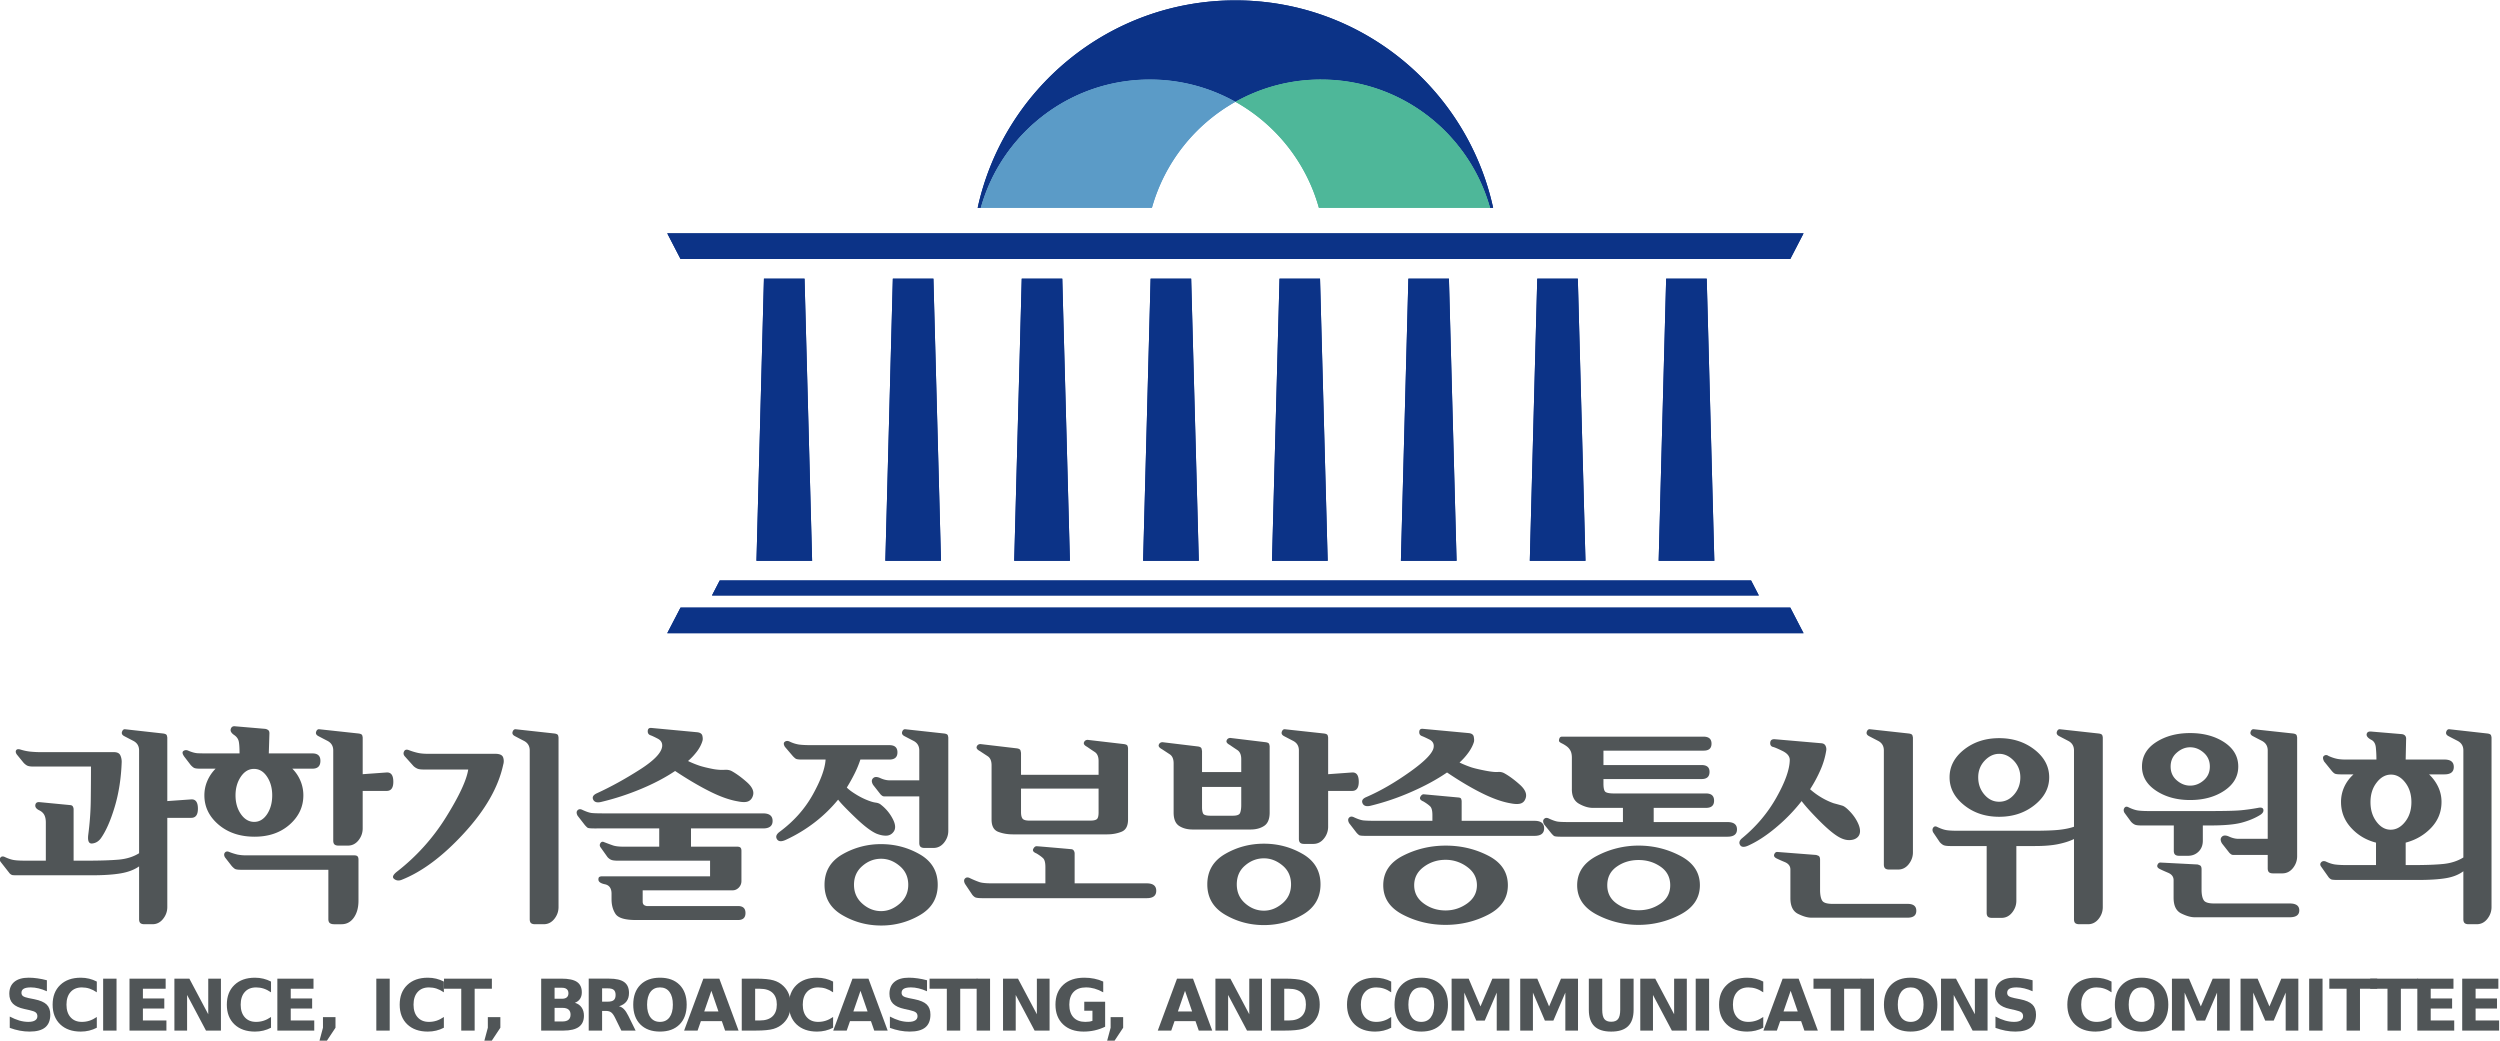 <svg xmlns="http://www.w3.org/2000/svg" xml:space="preserve" width="480.499" height="200" viewBox="0 0 480.499 200"><path d="M156.935 77.154V75.57q-.617.276-1.204.417-.587.14-1.109.14-.692 0-1.023-.19-.331-.191-.331-.592 0-.301.22-.472.226-.165.813-.286l.823-.165q1.249-.251 1.775-.763.527-.511.527-1.454 0-1.24-.737-1.846-.733-.602-2.242-.602-.713 0-1.43.135-.717.136-1.435.401v1.63q.718-.38 1.385-.576.672-.19 1.294-.19.632 0 .968.21.336.21.336.602 0 .35-.23.542-.226.19-.909.34l-.747.166q-1.124.24-1.645.768-.517.526-.517 1.42 0 1.118.722 1.72.723.602 2.077.602.617 0 1.27-.096.651-.09 1.349-.276zM164.134 70.312q-.532-.275-1.109-.416-.576-.14-1.203-.14-1.872 0-2.965 1.043-1.094 1.048-1.094 2.84 0 1.795 1.094 2.838 1.093 1.049 2.965 1.049.627 0 1.203-.14.577-.141 1.109-.417v-1.55q-.537.366-1.058.537-.522.17-1.099.17-1.033 0-1.625-.662-.592-.662-.592-1.826 0-1.159.592-1.82.592-.663 1.625-.663.577 0 1.099.17.521.171 1.058.537zM165.047 77.39h1.931v-7.489h-1.931zM168.848 77.39h5.212v-1.46h-3.28v-1.394h3.084v-1.46h-3.085v-1.715h3.391V69.9h-5.322zM175.32 77.39h2.157l2.724-5.136v5.136h1.83v-7.489h-2.156l-2.724 5.137V69.9h-1.83zM189.252 70.312q-.532-.275-1.109-.416-.577-.14-1.204-.14-1.87 0-2.964 1.043-1.094 1.048-1.094 2.84 0 1.795 1.094 2.838 1.093 1.049 2.964 1.049.627 0 1.204-.14.577-.141 1.109-.417v-1.55q-.537.366-1.059.537-.521.17-1.098.17-1.034 0-1.625-.662-.592-.662-.592-1.826 0-1.159.592-1.82.591-.663 1.625-.663.577 0 1.098.17.522.171 1.059.537zM190.165 77.39h5.212v-1.46h-3.281v-1.394h3.085v-1.46h-3.085v-1.715h3.39V69.9h-5.321zM196.742 71.842h1.806v-1.53l-1.239-1.87h-1.068l.501 1.87zM204.434 77.39h1.931v-7.489h-1.93zM214.174 70.312q-.531-.275-1.108-.416-.577-.14-1.204-.14-1.871 0-2.965 1.043-1.093 1.048-1.093 2.84 0 1.795 1.093 2.838 1.094 1.049 2.965 1.049.627 0 1.204-.14.577-.141 1.108-.417v-1.55q-.536.366-1.058.537-.522.17-1.099.17-1.033 0-1.625-.662-.592-.662-.592-1.826 0-1.159.592-1.82.592-.663 1.625-.663.577 0 1.099.17.522.171 1.058.537zM214.194 77.39h6.903v-1.46h-2.483v-6.029h-1.932v6.03h-2.488zM220.514 71.842h1.806v-1.53l-1.239-1.87h-1.068l.501 1.87zM231.206 74.49q.456 0 .692.202.236.2.236.591 0 .387-.236.587-.236.206-.692.206h-1.069v-1.585zm.065-3.275q.582 0 .873.246.296.246.296.743 0 .486-.291.727-.291.246-.878.246h-1.134v-1.962zm1.796 2.694q.622-.18.963-.667.341-.487.341-1.194 0-1.083-.732-1.615-.733-.532-2.228-.532h-3.205v7.49h2.9q1.56 0 2.257-.472.702-.472.702-1.51 0-.547-.256-.933-.256-.381-.742-.567zM237.802 74.07q.607 0 .868.225.266.226.266.743 0 .511-.266.732-.26.22-.868.22h-.813v-1.92zm-.813-1.335v-2.834h-1.93v7.49h2.949q1.48 0 2.167-.497.692-.497.692-1.57 0-.743-.361-1.22-.356-.476-1.079-.702.397-.09.708-.41.316-.317.637-.964l1.048-2.127h-2.057l-.913 1.861q-.275.562-.561.768-.281.205-.753.205z" style="font-variant:normal;font-weight:900;font-stretch:normal;font-size:4.166px;font-family:&quot;Rotis SansSerif Std ExtraBold&quot;;writing-mode:lr-tb;fill:#505557;fill-opacity:1;fill-rule:nonzero;stroke:none;stroke-width:2.466" transform="matrix(1.333 0 0 -1.333 -200.183 291.255)"/><path d="M245.331 76.126q-.882 0-1.369-.652t-.487-1.836q0-1.179.487-1.83.487-.653 1.37-.653.887 0 1.374.652.486.652.486 1.831 0 1.184-.486 1.836-.487.652-1.375.652zm0 1.4q1.806 0 2.83-1.034 1.023-1.033 1.023-2.854 0-1.816-1.023-2.849-1.024-1.033-2.83-1.033-1.8 0-2.829 1.033-1.023 1.033-1.023 2.85 0 1.82 1.023 2.853 1.029 1.034 2.83 1.034zM254.252 71.265h-3.02l-.476-1.364h-1.941l2.774 7.49h2.302l2.774-7.49h-1.941zm-2.538 1.39h2.052l-1.023 2.98zM259.056 75.93v-4.57h.692q1.184 0 1.806.588.627.587.627 1.705 0 1.114-.622 1.696-.622.582-1.81.582zm-1.931 1.46h2.036q1.706 0 2.539-.246.837-.24 1.434-.822.527-.507.783-1.169t.256-1.5q0-.848-.256-1.515-.256-.662-.783-1.168-.602-.582-1.444-.828-.843-.24-2.529-.24h-2.036z" style="font-variant:normal;font-weight:900;font-stretch:normal;font-size:4.166px;font-family:&quot;Rotis SansSerif Std ExtraBold&quot;;writing-mode:lr-tb;fill:#505557;fill-opacity:1;fill-rule:nonzero;stroke:none;stroke-width:2.466" transform="matrix(1.333 0 0 -1.333 -200.183 291.255)"/><path d="M270.296 70.312q-.531-.275-1.108-.416-.577-.14-1.204-.14-1.871 0-2.965 1.043-1.093 1.048-1.093 2.84 0 1.795 1.093 2.838 1.094 1.049 2.965 1.049.627 0 1.204-.14.577-.141 1.108-.417v-1.55q-.536.366-1.058.537-.522.17-1.099.17-1.033 0-1.625-.662-.592-.662-.592-1.826 0-1.159.592-1.82.592-.663 1.625-.663.577 0 1.099.17.522.171 1.058.537zM275.754 71.265h-3.02l-.476-1.364h-1.942l2.774 7.49h2.303l2.774-7.49h-1.941zm-2.538 1.39h2.051l-1.023 2.98zM283.838 77.154V75.57q-.617.276-1.204.417-.586.14-1.108.14-.692 0-1.023-.19-.331-.191-.331-.592 0-.301.22-.472.226-.165.813-.286l.823-.165q1.249-.251 1.775-.763.527-.511.527-1.454 0-1.24-.737-1.846-.733-.602-2.243-.602-.712 0-1.43.135-.717.136-1.434.401v1.63q.717-.38 1.385-.576.672-.19 1.294-.19.632 0 .968.21.336.21.336.602 0 .35-.23.542-.227.19-.909.34l-.747.166q-1.124.24-1.645.768-.517.526-.517 1.42 0 1.118.722 1.72.723.602 2.077.602.617 0 1.269-.096.652-.09 1.35-.276zM284.206 77.39h6.902v-1.46h-2.483v-6.029h-1.931v6.03h-2.488z" style="font-variant:normal;font-weight:900;font-stretch:normal;font-size:4.166px;font-family:&quot;Rotis SansSerif Std ExtraBold&quot;;writing-mode:lr-tb;fill:#505557;fill-opacity:1;fill-rule:nonzero;stroke:none;stroke-width:2.466" transform="matrix(1.333 0 0 -1.333 -200.183 291.255)"/><path d="M290.995 77.39h1.932v-7.489h-1.932zM294.796 77.39h2.157l2.724-5.136v5.136h1.831v-7.489h-2.157l-2.724 5.137V69.9h-1.83zM309.52 70.458q-.722-.351-1.5-.527-.777-.175-1.604-.175-1.871 0-2.965 1.043-1.093 1.048-1.093 2.84 0 1.81 1.113 2.848 1.114 1.039 3.05 1.039.747 0 1.43-.14.687-.141 1.294-.417v-1.55q-.627.356-1.25.532-.616.175-1.238.175-1.154 0-1.781-.647-.622-.642-.622-1.84 0-1.19.602-1.837t1.71-.647q.301 0 .557.035.261.04.467.12v1.455h-1.18v1.295h3.01zM310.311 71.842h1.806v-1.53l-1.239-1.87h-1.068l.501 1.87zM322.548 71.265h-3.02l-.476-1.364h-1.942l2.774 7.49h2.303l2.774-7.49h-1.941zm-2.538 1.39h2.051l-1.023 2.98zM325.42 77.39h2.158l2.723-5.136v5.136h1.831v-7.489h-2.157l-2.724 5.137V69.9h-1.83zM335.344 75.93v-4.57h.693q1.183 0 1.805.588.627.587.627 1.705 0 1.114-.622 1.696-.622.582-1.81.582zm-1.93 1.46h2.036q1.705 0 2.538-.246.837-.24 1.434-.822.527-.507.783-1.169t.256-1.5q0-.848-.256-1.515-.256-.662-.783-1.168-.602-.582-1.444-.828-.843-.24-2.528-.24h-2.037zM350.766 70.312q-.532-.275-1.109-.416-.577-.14-1.204-.14-1.87 0-2.964 1.043-1.094 1.048-1.094 2.84 0 1.795 1.094 2.838 1.093 1.049 2.964 1.049.627 0 1.204-.14.577-.141 1.109-.417v-1.55q-.537.366-1.059.537-.521.17-1.098.17-1.034 0-1.626-.662-.591-.662-.591-1.826 0-1.159.591-1.82.592-.663 1.626-.663.577 0 1.098.17.522.171 1.059.537zM355.1 76.126q-.883 0-1.37-.652-.486-.652-.486-1.836 0-1.179.486-1.83.487-.653 1.37-.653.888 0 1.374.652.487.652.487 1.831 0 1.184-.487 1.836-.486.652-1.374.652zm0 1.4q1.805 0 2.829-1.034 1.023-1.033 1.023-2.854 0-1.816-1.023-2.849-1.024-1.033-2.83-1.033-1.8 0-2.828 1.033-1.024 1.033-1.024 2.85 0 1.82 1.024 2.853 1.028 1.034 2.829 1.034zM359.476 77.39h2.458l1.705-4.008 1.716 4.008h2.453v-7.489h-1.826v5.478l-1.726-4.038h-1.224l-1.725 4.038V69.9h-1.831zM369.369 77.39h2.458l1.705-4.008 1.716 4.008h2.453v-7.489h-1.826v5.478l-1.726-4.038h-1.224l-1.725 4.038V69.9h-1.831zM379.262 77.39h1.931V72.9q0-.927.301-1.329.306-.396.993-.396.693 0 .994.396.306.402.306 1.33v4.49h1.93V72.9q0-1.59-.797-2.368-.797-.777-2.433-.777-1.63 0-2.427.777-.798.778-.798 2.368zM386.68 77.39h2.156l2.724-5.136v5.136h1.83v-7.489h-2.156l-2.724 5.137V69.9h-1.83zM394.672 77.39h1.93v-7.489h-1.93zM404.412 70.312q-.532-.275-1.109-.416-.577-.14-1.204-.14-1.87 0-2.964 1.043-1.094 1.048-1.094 2.84 0 1.795 1.094 2.838 1.093 1.049 2.964 1.049.627 0 1.204-.14.577-.141 1.109-.417v-1.55q-.537.366-1.059.537-.521.17-1.098.17-1.033 0-1.625-.662-.592-.662-.592-1.826 0-1.159.592-1.82.592-.663 1.625-.663.577 0 1.098.17.522.171 1.059.537zM409.87 71.265h-3.02l-.477-1.364h-1.941l2.774 7.49h2.302l2.774-7.49h-1.941zm-2.539 1.39h2.052l-1.023 2.98zM411.654 77.39h6.902v-1.46h-2.483v-6.029h-1.931v6.03h-2.488z" style="font-variant:normal;font-weight:900;font-stretch:normal;font-size:4.166px;font-family:&quot;Rotis SansSerif Std ExtraBold&quot;;writing-mode:lr-tb;fill:#505557;fill-opacity:1;fill-rule:nonzero;stroke:none;stroke-width:2.466" transform="matrix(1.333 0 0 -1.333 -200.183 291.255)"/><path d="M418.444 77.39h1.93v-7.489h-1.93zM425.666 76.126q-.883 0-1.37-.652-.486-.652-.486-1.836 0-1.179.486-1.83.487-.653 1.37-.653.888 0 1.374.652.487.652.487 1.831 0 1.184-.487 1.836-.486.652-1.374.652zm0 1.4q1.806 0 2.829-1.034 1.023-1.033 1.023-2.854 0-1.816-1.023-2.849-1.023-1.033-2.83-1.033-1.8 0-2.828 1.033-1.024 1.033-1.024 2.85 0 1.82 1.024 2.853 1.028 1.034 2.829 1.034zM430.042 77.39h2.157l2.724-5.136v5.136h1.83v-7.489h-2.156l-2.724 5.137V69.9h-1.831zM443.246 77.154V75.57q-.617.276-1.204.417-.587.14-1.108.14-.692 0-1.024-.19-.33-.191-.33-.592 0-.301.22-.472.226-.165.813-.286l.822-.165q1.25-.251 1.776-.763.527-.511.527-1.454 0-1.24-.738-1.846-.732-.602-2.242-.602-.712 0-1.43.135-.717.136-1.434.401v1.63q.717-.38 1.384-.576.673-.19 1.295-.19.632 0 .968.21.336.21.336.602 0 .35-.231.542-.226.19-.908.34l-.747.166q-1.124.24-1.646.768-.516.526-.516 1.42 0 1.118.722 1.72.722.602 2.077.602.617 0 1.269-.096.652-.09 1.35-.276zM454.627 70.312q-.532-.275-1.109-.416-.577-.14-1.204-.14-1.87 0-2.964 1.043-1.094 1.048-1.094 2.84 0 1.795 1.094 2.838 1.093 1.049 2.964 1.049.627 0 1.204-.14.577-.141 1.109-.417v-1.55q-.537.366-1.059.537-.521.17-1.098.17-1.033 0-1.625-.662-.592-.662-.592-1.826 0-1.159.592-1.82.592-.663 1.625-.663.577 0 1.098.17.522.171 1.059.537zM458.96 76.126q-.882 0-1.369-.652-.486-.652-.486-1.836 0-1.179.486-1.83.487-.653 1.37-.653.888 0 1.374.652.487.652.487 1.831 0 1.184-.487 1.836-.486.652-1.374.652zm0 1.4q1.807 0 2.83-1.034 1.023-1.033 1.023-2.854 0-1.816-1.023-2.849-1.023-1.033-2.83-1.033-1.8 0-2.828 1.033-1.024 1.033-1.024 2.85 0 1.82 1.024 2.853 1.028 1.034 2.829 1.034zM463.337 77.39h2.458l1.706-4.008 1.715 4.008h2.453v-7.489h-1.826v5.478l-1.725-4.038h-1.224l-1.726 4.038V69.9h-1.83zM473.23 77.39h2.458l1.706-4.008 1.715 4.008h2.453v-7.489h-1.826v5.478l-1.725-4.038h-1.224l-1.726 4.038V69.9h-1.83zM483.123 77.39h1.931v-7.489h-1.93zM486.031 77.39h6.903v-1.46h-2.483v-6.029h-1.932v6.03h-2.488z" style="font-variant:normal;font-weight:900;font-stretch:normal;font-size:4.166px;font-family:&quot;Rotis SansSerif Std ExtraBold&quot;;writing-mode:lr-tb;fill:#505557;fill-opacity:1;fill-rule:nonzero;stroke:none;stroke-width:2.466" transform="matrix(1.333 0 0 -1.333 -200.183 291.255)"/><path d="M491.928 77.39h6.902v-1.46h-2.483v-6.029h-1.93v6.03h-2.489z" style="font-variant:normal;font-weight:900;font-stretch:normal;font-size:4.166px;font-family:&quot;Rotis SansSerif Std ExtraBold&quot;;writing-mode:lr-tb;fill:#505557;fill-opacity:1;fill-rule:nonzero;stroke:none;stroke-width:2.466" transform="matrix(1.333 0 0 -1.333 -200.183 291.255)"/><path d="M498.718 77.39h5.212v-1.46h-3.281v-1.394h3.085v-1.46h-3.085v-1.715h3.39V69.9h-5.321zM505.19 77.39h5.212v-1.46h-3.281v-1.394h3.085v-1.46h-3.085v-1.715h3.391V69.9h-5.322z" style="font-variant:normal;font-weight:900;font-stretch:normal;font-size:4.166px;font-family:&quot;Rotis SansSerif Std ExtraBold&quot;;writing-mode:lr-tb;fill:#505557;fill-opacity:1;fill-rule:nonzero;stroke:none;stroke-width:2.466" transform="matrix(1.333 0 0 -1.333 -200.183 291.255)"/><path d="M315.96 207.033c4.485 0 8.69-1.169 12.345-3.213a25.157 25.157 0 0 0 12.34 3.213c11.615 0 21.396-7.827 24.38-18.496h.437c-3.727 17.095-18.945 29.904-37.162 29.904-18.21 0-33.424-12.809-37.157-29.904h.443c2.98 10.669 12.755 18.496 24.373 18.496" style="fill:#0c3387;fill-opacity:1;fill-rule:nonzero;stroke:none;stroke-width:2.466" transform="matrix(1.333 0 0 -1.333 -200.183 291.255)"/><path d="M328.306 203.82a25.204 25.204 0 0 1-12.346 3.214c-11.618 0-21.393-7.828-24.373-18.496h24.679c1.832 6.55 6.227 12.025 12.04 15.283" style="fill:#5b9bc7;fill-opacity:1;fill-rule:nonzero;stroke:none;stroke-width:2.466" transform="matrix(1.333 0 0 -1.333 -200.183 291.255)"/><path d="M340.646 207.033a25.157 25.157 0 0 1-12.34-3.213c5.812-3.258 10.207-8.733 12.034-15.283h24.683c-2.981 10.669-12.762 18.496-24.377 18.496" style="fill:#4eb799;fill-opacity:1;fill-rule:nonzero;stroke:none;stroke-width:2.466" transform="matrix(1.333 0 0 -1.333 -200.183 291.255)"/><path d="m410.22 127.2-1.913 3.692H248.3l-1.916-3.692zM266.178 178.314l1.093-40.679h-8.023l1.076 40.679zM284.76 178.314l1.093-40.679h-8.022l1.078 40.679zM303.34 178.314l1.1-40.679h-8.028l1.083 40.679zM321.925 178.314l1.1-40.679h-8.028l1.08 40.679zM340.505 178.314l1.102-40.679h-8.027l1.083 40.679zM359.09 178.314l1.102-40.679h-8.027l1.078 40.679zM377.675 178.314l1.102-40.679h-8.027l1.075 40.679zM396.26 178.314l1.097-40.679h-8.027l1.08 40.679zM246.384 184.848l1.916-3.697h160.007l1.914 3.697zM253.95 134.8l-1.12-2.165h150.946l-1.12 2.165zM315.96 207.033c4.485 0 8.69-1.169 12.345-3.213a25.157 25.157 0 0 0 12.34 3.213c11.615 0 21.396-7.827 24.38-18.496h.437c-3.727 17.095-18.945 29.904-37.162 29.904-18.21 0-33.424-12.809-37.157-29.904h.443c2.98 10.669 12.755 18.496 24.373 18.496" style="fill:#0c3387;fill-opacity:1;fill-rule:nonzero;stroke:none;stroke-width:2.466" transform="matrix(1.333 0 0 -1.333 -200.183 291.255)"/><path d="M328.306 203.82a25.204 25.204 0 0 1-12.346 3.214c-11.618 0-21.393-7.828-24.373-18.496h24.679c1.832 6.55 6.227 12.025 12.04 15.283" style="fill:#5b9bc7;fill-opacity:1;fill-rule:nonzero;stroke:none;stroke-width:2.466" transform="matrix(1.333 0 0 -1.333 -200.183 291.255)"/><path d="M340.646 207.033a25.157 25.157 0 0 1-12.34-3.213c5.812-3.258 10.207-8.733 12.034-15.283h24.683c-2.981 10.669-12.762 18.496-24.377 18.496" style="fill:#4eb799;fill-opacity:1;fill-rule:nonzero;stroke:none;stroke-width:2.466" transform="matrix(1.333 0 0 -1.333 -200.183 291.255)"/><path d="m410.22 127.2-1.913 3.692H248.3l-1.916-3.692zM266.178 178.314l1.093-40.679h-8.023l1.076 40.679zM284.76 178.314l1.093-40.679h-8.022l1.078 40.679zM303.34 178.314l1.1-40.679h-8.028l1.083 40.679zM321.925 178.314l1.1-40.679h-8.028l1.08 40.679zM340.505 178.314l1.102-40.679h-8.027l1.083 40.679zM359.09 178.314l1.102-40.679h-8.027l1.078 40.679zM377.675 178.314l1.102-40.679h-8.027l1.075 40.679zM396.26 178.314l1.097-40.679h-8.027l1.08 40.679zM246.384 184.848l1.916-3.697h160.007l1.914 3.697zM253.95 134.8l-1.12-2.165h150.946l-1.12 2.165z" style="fill:#0c3387;fill-opacity:1;fill-rule:nonzero;stroke:none;stroke-width:2.466" transform="matrix(1.333 0 0 -1.333 -200.183 291.255)"/><path d="M154.062 108.123a1.966 1.966 0 0 0-.518.43l-.947 1.161c-.165.242-.194.447-.093.61.106.162.313.192.641.093a7.334 7.334 0 0 1 1.379-.293 16.65 16.65 0 0 1 1.768-.077h10.392c.427-.02.708-.173.838-.456.136-.286.2-.604.2-.947-.081-2.343-.414-4.503-1.006-6.479-.594-1.98-1.253-3.484-1.988-4.525-.325-.449-.737-.703-1.238-.762-.5-.062-.695.345-.594 1.223.22 1.69.345 3.337.365 4.95.02 1.605.032 3.25.032 4.917h-8.284c-.446 0-.762.052-.947.156m23.685-4.888c.631.037.952-.395.964-1.3.01-.907-.31-1.361-.964-1.361h-3.45V87.709c0-.631-.205-1.204-.617-1.714-.404-.508-.912-.76-1.526-.76h-1.16c-.263 0-.458.057-.581.166-.121.11-.183.3-.183.57v7.605c-.693-.49-1.576-.824-2.658-1.009-1.078-.185-2.466-.276-4.16-.276h-10.785c-.264 0-.463.005-.594.02-.136.007-.281.084-.444.227l-1.315 1.677c-.165.224-.18.429-.049.611.138.19.333.227.6.123.466-.224.885-.37 1.252-.441.368-.071.937-.108 1.712-.108h2.994v5.504c0 .446-.077.814-.227 1.1-.153.28-.402.508-.748.668-.414.207-.589.461-.537.767.05.303.259.437.629.397l4.426-.427c.188-.022.309-.098.368-.231a.803.803 0 0 0 .094-.353V94.4h1.891c1.94 0 3.472.051 4.617.15 1.144.106 2.12.414 2.934.922v14.822c0 .631-.276 1.085-.823 1.376-.553.283-1 .518-1.35.703-.283.16-.38.37-.285.628.09.25.236.368.441.348l5.467-.611c.328-.042.513-.138.553-.291.042-.153.064-.26.064-.323v-9.132zM205.922 107.117c.634.037.954-.397.964-1.3.012-.91-.31-1.361-.964-1.361h-3.453V99.05c0-.634-.202-1.206-.606-1.716-.41-.51-.92-.762-1.532-.762h-1.341c-.27 0-.464.054-.582.167-.126.111-.185.301-.185.565v12.99c0 .63-.277 1.087-.826 1.378-.55.28-1 .518-1.342.7-.289.16-.387.37-.294.629.092.25.24.367.442.348l5.66-.612c.32-.04.505-.136.547-.29.042-.151.06-.257.06-.324v-5.255zm-21.009-6.01c.518-.74 1.16-1.115 1.911-1.115.755 0 1.371.375 1.865 1.115.488.745.735 1.65.735 2.71 0 1.058-.252 1.958-.753 2.703-.498.745-1.124 1.112-1.879 1.112-.752 0-1.383-.375-1.894-1.127-.508-.757-.764-1.652-.764-2.688 0-1.06.259-1.965.779-2.71m16.274-14.928c-.446-.628-1.038-.944-1.77-.944h-1.071c-.264 0-.471.057-.614.165-.14.111-.212.301-.212.57v7.117h-12.592c-.469 0-.767.05-.9.138a2.662 2.662 0 0 0-.447.41l-.974 1.252c-.143.267-.15.484-.017.661.133.173.323.215.565.136a8.397 8.397 0 0 1 1.302-.414 6.542 6.542 0 0 1 1.206-.104h15.586c.224 0 .382-.047.47-.138.092-.091.144-.25.144-.479v-5.92c0-1-.227-1.816-.676-2.45m-22.158 21.485c-.469 0-.77.045-.915.138a2.21 2.21 0 0 0-.459.41l-.917 1.196c-.286.407-.318.678-.091.826.224.138.468.138.732 0 .49-.205.915-.318 1.27-.343.355-.017.92-.027 1.697-.027h4.367c0 .836-.04 1.42-.12 1.758-.082.336-.277.614-.583.844-.466.303-.656.607-.564.915.093.303.3.439.626.394l4.308-.367a.913.913 0 0 0 .444-.168c.134-.091.198-.246.198-.47l-.09-2.906h6.297c.772 0 1.156-.365 1.144-1.097-.01-.735-.392-1.103-1.144-1.103h-2.905a5.366 5.366 0 0 0 1.174-1.758c.278-.66.416-1.359.416-2.089 0-1.652-.663-3.058-1.985-4.222-1.324-1.161-3.004-1.74-5.046-1.74-2.096 0-3.83.579-5.196 1.74-1.363 1.164-2.044 2.57-2.044 4.222 0 .73.14 1.428.427 2.089.283.66.683 1.248 1.19 1.758zM230.098 112.738c.323-.042.508-.138.55-.291.04-.153.059-.26.059-.323V87.709c0-.631-.2-1.203-.61-1.714-.409-.508-.917-.76-1.528-.76h-1.253c-.264 0-.459.057-.582.166-.12.11-.18.3-.18.57v24.323c0 .631-.276 1.085-.826 1.376a69.68 69.68 0 0 0-1.344.703c-.291.16-.385.37-.294.626.094.252.24.37.444.35zM210.4 107.65a1.952 1.952 0 0 0-.597.382l-1.282 1.433c-.183.227-.207.459-.077.706.131.246.373.296.72.153a9.161 9.161 0 0 1 1.268-.385c.414-.094.93-.133 1.541-.133h9.72c.591-.02.934-.203 1.038-.55a1.683 1.683 0 0 0 0-1.011c-.693-3.24-2.57-6.53-5.638-9.867-3.068-3.347-6.086-5.596-9.06-6.76-.39-.138-.735-.091-1.041.155-.306.247-.153.6.458 1.073a29.918 29.918 0 0 1 7.031 7.818c1.892 3.038 2.965 5.331 3.206 6.878h-6.384c-.412 0-.708.034-.903.108M242.534 104.716a37.156 37.156 0 0 0-5.686-1.85c-.587-.14-.97-.03-1.145.336-.17.367.005.673.535.917 1.998.917 4.045 2.042 6.141 3.379 2.101 1.331 3.191 2.47 3.273 3.405.04.489-.178.856-.659 1.098-.476.249-.829.412-1.053.49-.266.102-.39.314-.367.627.022.318.204.454.552.417l6.54-.614c.444-.042.706-.21.78-.506.069-.296.076-.545.014-.745-.143-.493-.394-.979-.75-1.47a9.118 9.118 0 0 0-1.329-1.432 14.256 14.256 0 0 1 1.697-.69c.478-.151 1.132-.312 1.97-.474.612-.104 1.135-.136 1.574-.106.436.032.799-.037 1.085-.198.695-.39 1.42-.924 2.185-1.605.764-.686 1.046-1.334.84-1.943-.12-.388-.344-.649-.67-.795-.33-.143-.833-.143-1.529 0-1.181.203-2.528.679-4.032 1.438-1.51.755-3.169 1.731-4.984 2.937-1.428-.959-3.09-1.832-4.982-2.616m-6.663-5.667c-.548 0-.873.034-.98.103-.098.074-.228.2-.391.385l-1.043 1.344c-.183.345-.183.61 0 .792.185.187.429.194.732.032.533-.244.957-.387 1.287-.43.326-.036.925-.056 1.803-.056h22.92c.915 0 1.374-.363 1.374-1.088 0-.722-.459-1.082-1.374-1.082h-10.392v-2.63h6.663c.225 0 .383-.046.474-.14.091-.089.136-.246.136-.47v-4.341c0-.368-.126-.68-.38-.95-.26-.263-.555-.394-.903-.394H242.84v-1.62c0-.18.04-.326.126-.427.076-.104.232-.175.456-.22h13.17c.712 0 1.07-.335 1.07-1.008 0-.671-.358-1.006-1.07-1.006h-14.728c-1.571 0-2.548.293-2.938.873-.384.582-.577 1.29-.577 2.123v.796c0 .77-.318 1.226-.947 1.36-.633.13-.947.36-.947.69 0 .202.05.33.148.377a.787.787 0 0 0 .37.08h15.584v2.256h-13.263c-.466 0-.8.041-.994.125-.19.08-.372.215-.533.395l-.979 1.378c-.162.208-.177.41-.047.624.136.215.321.262.565.141.474-.183.88-.335 1.24-.459.358-.123.854-.182 1.48-.182h5.199v2.629zM282.722 110.293c0 .632-.274 1.086-.826 1.379-.55.281-.999.518-1.344.7-.286.16-.382.37-.291.63.094.248.24.367.444.347l5.593-.612c.325-.04.508-.135.547-.29.042-.151.062-.257.062-.324v-13.41c0-.637-.202-1.204-.61-1.714-.409-.51-.917-.765-1.528-.765h-1.285c-.264 0-.459.054-.582.17-.12.111-.18.299-.18.565v6.695h-4.984c-.143 0-.254.02-.335.074a1.367 1.367 0 0 0-.272.23l-1.01 1.285c-.124.16-.2.34-.233.532a.562.562 0 0 0 .173.503c.222.227.567.232 1.038.018.469-.215.918-.323 1.344-.323h4.279zm-8.205-22.096c.804-.71 1.702-1.07 2.706-1.07.956 0 1.847.36 2.673 1.07.824.715 1.235 1.62 1.235 2.723 0 1.12-.411 2.024-1.235 2.715-.826.698-1.717 1.04-2.673 1.04-1.004 0-1.902-.342-2.706-1.04-.806-.69-1.208-1.596-1.208-2.715 0-1.103.402-2.008 1.208-2.723m8.296 7.107c1.714-.989 2.568-2.449 2.568-4.384 0-1.92-.854-3.374-2.568-4.37a10.9 10.9 0 0 0-5.59-1.5c-2.02 0-3.882.5-5.596 1.5-1.71.996-2.567 2.45-2.567 4.37 0 1.935.858 3.395 2.567 4.384a11.04 11.04 0 0 0 5.596 1.48c2.014 0 3.879-.496 5.59-1.48m-15.115 4.661a21.788 21.788 0 0 0-4.231-2.567c-.63-.288-1.051-.251-1.268.106-.215.355-.086.705.382 1.053 2.042 1.51 3.633 3.295 4.785 5.364 1.151 2.067 1.765 3.75 1.847 5.058h-3.426c-.466 0-.767.044-.9.136a2.81 2.81 0 0 0-.439.411l-1.1 1.288c-.207.347-.212.59-.015.73.19.143.422.155.686.032a4.855 4.855 0 0 1 1.33-.43c.416-.058 1.013-.09 1.787-.09h11.275c.775 0 1.162-.346 1.162-1.039s-.387-1.038-1.162-1.038h-4.182a14.57 14.57 0 0 0-.846-2.047 25.154 25.154 0 0 0-1.11-1.988c.279-.288.673-.584 1.174-.897a10.618 10.618 0 0 1 1.514-.812c.627-.268 1.112-.419 1.448-.46.338-.043.599-.144.782-.307a6.11 6.11 0 0 0 1.711-2.061c.427-.824.446-1.465.06-1.909a1.269 1.269 0 0 0-.977-.49c-.407-.018-.876.068-1.406.275-.772.326-1.808 1.11-3.105 2.356-1.29 1.24-2.11 2.093-2.454 2.562a20.564 20.564 0 0 0-3.322-3.236M297.391 104.79v-3.388c0-.451.077-.765.227-.95.153-.187.486-.276.994-.276h8.77c.47 0 .786.074.949.217.162.14.244.466.244.977v3.42zm11.184 1.99v1.986c0 .631-.188 1.07-.567 1.314-.373.242-.735.486-1.085.733-.385.2-.538.414-.457.64.082.225.254.35.516.368l5.23-.609c.323-.044.508-.138.545-.296a1.18 1.18 0 0 0 .065-.318v-10.266c0-.92-.309-1.507-.93-1.759-.624-.254-1.32-.382-2.096-.382h-13.567c-.776 0-1.484.12-2.125.367-.642.245-.96.836-.96 1.774v7.822c0 .631-.19 1.068-.567 1.312-.377.247-.75.49-1.115.732-.387.205-.542.42-.458.647.079.22.251.345.52.367l5.223-.614c.348-.04.54-.158.58-.353.044-.192.064-.3.064-.32v-3.145zm-7.67-13.297c0 .634-.11 1.058-.333 1.27-.227.217-.545.447-.952.69-.448.178-.601.403-.456.669.14.266.313.392.518.367.079 0 .713-.054 1.896-.155 1.18-.099 2.21-.192 3.086-.271.162-.022.28-.096.35-.23a.773.773 0 0 0 .108-.35V91.13h10.39c.917 0 1.376-.355 1.376-1.07 0-.715-.459-1.068-1.376-1.068h-23.685c-.55 0-.907.047-1.07.136a1.438 1.438 0 0 0-.454.446l-.979 1.465c-.187.345-.187.614 0 .797.18.182.425.195.73.03.53-.25.974-.43 1.33-.553.357-.123.974-.183 1.85-.183h7.671zM345.125 107.117c.634.037.952-.397.964-1.3.01-.91-.313-1.361-.964-1.361h-3.452v-5.164a2.67 2.67 0 0 0-.612-1.714c-.407-.508-.915-.762-1.529-.762h-1.314c-.264 0-.46.054-.577.168-.124.113-.185.3-.185.567v12.742c0 .632-.274 1.088-.827 1.379-.547.28-.998.518-1.344.7-.283.16-.382.37-.288.629.091.25.237.367.441.348l5.623-.612c.328-.04.51-.136.55-.29.042-.151.062-.257.062-.324v-5.255zm-15.413-18.873c.801-.703 1.704-1.053 2.703-1.053.957 0 1.847.35 2.673 1.053.824.705 1.236 1.615 1.236 2.737 0 1.142-.412 2.052-1.236 2.732-.826.684-1.716 1.024-2.673 1.024-.999 0-1.902-.34-2.703-1.024-.809-.68-1.21-1.59-1.21-2.732 0-1.122.401-2.032 1.21-2.737m8.294 7.12c1.709-.99 2.567-2.452 2.567-4.383 0-1.919-.858-3.374-2.567-4.372-1.71-1-3.576-1.497-5.591-1.497-2.02 0-3.884.498-5.596 1.497-1.709.998-2.567 2.453-2.567 4.372 0 1.931.858 3.393 2.567 4.382 1.712.992 3.576 1.485 5.596 1.485 2.015 0 3.882-.493 5.59-1.485m-14.515 9.672v-2.934c0-.385.05-.686.155-.9.099-.212.457-.319 1.066-.319h3.21c.592 0 .943.126 1.054.395.11.264.17.644.17 1.132v2.626zm5.655 2.141v1.862c0 .634-.193 1.073-.57 1.317-.372.244-.737.49-1.083.732-.387.205-.54.417-.456.639.08.227.252.35.518.372l5.073-.614c.328-.042.508-.135.55-.293.04-.15.064-.254.064-.318v-9.537c0-.934-.269-1.578-.797-1.923-.527-.348-1.183-.52-1.958-.52h-8.343c-.774 0-1.425.172-1.958.52-.527.345-.791.989-.791 1.923v7.095c0 .63-.188 1.068-.565 1.31l-1.115.732c-.384.205-.54.422-.458.644.081.224.254.35.52.367l5.073-.611c.345-.037.54-.158.582-.353.037-.192.059-.3.059-.32v-3.024zM355.455 88.228c.917-.67 1.968-1.006 3.149-1.006 1.14 0 2.177.336 3.117 1.006.935.674 1.406 1.547 1.406 2.627 0 1.082-.471 1.963-1.406 2.643a5.164 5.164 0 0 1-3.117 1.026c-1.181 0-2.232-.34-3.15-1.026-.917-.68-1.373-1.56-1.373-2.643 0-1.08.456-1.953 1.374-2.627m9.307 6.89c1.884-.966 2.826-2.387 2.826-4.263 0-1.855-.945-3.268-2.841-4.247-1.897-.979-3.943-1.465-6.143-1.465-2.2 0-4.247.486-6.143 1.465-1.897.98-2.841 2.392-2.841 4.247 0 1.876.952 3.297 2.855 4.264 1.904.969 3.956 1.452 6.156 1.452 2.205 0 4.247-.483 6.13-1.452m-11.124 9.183a35.466 35.466 0 0 0-5.852-1.985c-.592-.14-.974-.027-1.147.35-.172.38.005.679.538.903 2.057.893 4.168 2.118 6.338 3.667 2.172 1.549 3.297 2.73 3.378 3.546.06.489-.153.856-.643 1.1-.486.24-.844.405-1.066.489-.269.1-.392.308-.37.628.02.311.208.45.55.407l6.545-.609c.444-.04.698-.214.76-.518.062-.308.071-.554.032-.737-.143-.488-.397-.984-.752-1.494a9.07 9.07 0 0 0-1.33-1.497 14.37 14.37 0 0 1 1.791-.723c.496-.15 1.176-.306 2.035-.471.769-.143 1.336-.2 1.696-.17.355.034.671-.035.96-.197.693-.388 1.425-.928 2.2-1.62.776-.689 1.06-1.345.855-1.954-.12-.387-.348-.644-.683-.762-.343-.123-.853-.116-1.546.025-1.184.207-2.543.69-4.082 1.455-1.541.764-3.215 1.758-5.026 2.981-1.49-1.023-3.215-1.958-5.18-2.813m17.797-4.158c.92 0 1.384-.358 1.384-1.083 0-.723-.464-1.085-1.384-1.085h-24.323c-.55 0-.876.034-.977.108a2.291 2.291 0 0 0-.397.38L344.7 99.81c-.185.348-.185.61 0 .797.18.185.426.192.732.032.53-.244.957-.387 1.285-.43.326-.039.925-.063 1.8-.063h8.19v.828c0 .63-.11 1.056-.335 1.268-.222.212-.54.439-.95.688-.446.182-.596.407-.456.67.143.265.316.385.52.368l4.977-.459c.23-.02.363-.096.4-.226.044-.134.062-.252.062-.353v-2.784zM383.28 88.212c.905-.642 1.963-.962 3.162-.962 1.184 0 2.234.32 3.166.962.925.643 1.389 1.524 1.389 2.643 0 1.142-.464 2.032-1.389 2.676-.932.644-1.982.962-3.166.962-1.199 0-2.257-.318-3.162-.962-.91-.644-1.359-1.534-1.359-2.676 0-1.12.45-2 1.36-2.643m9.18 6.878c1.877-.987 2.814-2.4 2.814-4.235 0-1.832-.942-3.243-2.828-4.232a12.832 12.832 0 0 0-6.035-1.48 12.8 12.8 0 0 0-6.01 1.48c-1.881.99-2.823 2.4-2.823 4.232 0 1.835.947 3.248 2.84 4.235a12.902 12.902 0 0 0 6.023 1.482c2.14 0 4.145-.498 6.02-1.482m6.789 4.875c.915 0 1.373-.353 1.373-1.053 0-.705-.458-1.058-1.373-1.058h-24.025c-.545 0-.873.037-.977.106-.106.07-.231.197-.394.382l-1.038 1.288c-.188.342-.188.609 0 .789.18.185.426.195.73.034.53-.244.956-.387 1.282-.429.33-.042.927-.059 1.808-.059h7.543v2.047h-4.34c-.631 0-1.3.2-1.998.597-.705.397-1.048 1.124-1.025 2.182v4.432c0 .449-.072.799-.215 1.053a1.835 1.835 0 0 1-.55.626 4.478 4.478 0 0 1-.72.43c-.254.123-.375.244-.375.367 0 .12.027.251.086.385.065.125.183.197.368.197h20.38c.777 0 1.161-.336 1.161-1.009 0-.673-.374-1.008-1.13-1.008H381.37v-2.077h14.15c.773 0 1.157-.335 1.145-1.011-.01-.67-.39-1.009-1.144-1.009h-14.151v-.67c0-.674.109-1.076.323-1.206.21-.134.614-.2 1.206-.2h13.263c.774 0 1.159-.348 1.159-1.038 0-.696-.385-1.041-1.16-1.041h-7.546v-2.047zM425.375 93.88c-.404-.507-.917-.761-1.524-.761h-1.29c-.261 0-.456.059-.574.167-.124.111-.188.299-.188.565v16.442c0 .631-.27 1.087-.82 1.378-.553.281-1 .518-1.347.7-.286.16-.383.37-.291.63.09.249.239.367.444.35l5.59-.614c.328-.04.508-.136.55-.291.04-.15.067-.257.067-.323V95.595c0-.632-.212-1.204-.617-1.714m-13.359 1.344c.03 0 .128-.035.313-.106.183-.067.274-.267.274-.595V90.03c.022-.674.13-1.15.336-1.433.204-.286.702-.427 1.497-.427h10.789c.836 0 1.253-.33 1.253-.994 0-.663-.417-.996-1.253-.996H411.35c-.552 0-1.193.185-1.928.552-.73.363-1.098 1.122-1.098 2.262v4.126c0 .49-.266.843-.794 1.072-.53.217-.917.395-1.161.513-.345.163-.471.368-.373.614.107.245.26.358.464.336zm-5.82 3.913c-1.37-1.141-2.69-1.997-3.955-2.567-.587-.264-.982-.234-1.172.089-.195.328-.098.656.291.979 2.054 1.692 3.707 3.652 4.957 5.884 1.258 2.23 1.894 4.03 1.916 5.394 0 .532-.357.969-1.075 1.316-.708.346-1.174.538-1.398.58-.267.099-.38.316-.34.641.041.326.253.479.64.459l6.726-.582c.283-.022.483-.138.596-.35a1.12 1.12 0 0 0 .107-.715 11.25 11.25 0 0 0-.827-2.782c-.409-.94-.902-1.867-1.497-2.784a10.207 10.207 0 0 1 1.633-1.192 9.691 9.691 0 0 1 1.76-.828c.59-.158 1.007-.276 1.254-.348.244-.071.572-.31.974-.718.631-.63 1.09-1.312 1.38-2.03.284-.724.267-1.291-.058-1.698-.27-.326-.679-.499-1.231-.52-.548-.02-1.125.162-1.741.547-.728.451-1.662 1.253-2.792 2.4-1.134 1.153-1.928 2.046-2.4 2.678a25.082 25.082 0 0 0-3.748-3.853M436.287 103.936c.59-.693 1.297-1.039 2.138-1.039.839 0 1.557.346 2.156 1.039.597.692.897 1.519.897 2.478 0 .932-.313 1.736-.944 2.4-.634.658-1.332.99-2.109.99-.776 0-1.47-.332-2.096-.99-.621-.664-.925-1.468-.925-2.4 0-.96.294-1.786.883-2.478m7.229 6.48c1.415-1.102 2.123-2.434 2.123-4.002 0-1.551-.708-2.885-2.123-4.005-1.416-1.125-3.118-1.68-5.09-1.68-1.976 0-3.663.555-5.061 1.68-1.393 1.12-2.091 2.454-2.091 4.005 0 1.568.698 2.9 2.091 4.002 1.398 1.1 3.085 1.648 5.06 1.648 1.973 0 3.675-.548 5.09-1.648m3.421-13.63c-.888-.185-2-.276-3.344-.276h-2.688v-7.882c0-.636-.205-1.2-.614-1.714-.407-.508-.918-.762-1.53-.762h-1.375c-.262 0-.457.055-.58.166-.118.113-.182.303-.182.564v9.628h-5.258c-.469 0-.794.047-.982.138-.18.091-.347.232-.515.412l-.95 1.406c-.14.268-.14.498 0 .7.146.207.36.227.64.064.478-.222.89-.367 1.257-.426.365-.065.935-.092 1.711-.092h10.73c1.707 0 2.982.045 3.818.136.834.091 1.551.24 2.14.444v11.001c0 .631-.276 1.088-.83 1.379-.543.28-1 .518-1.34.7-.283.16-.384.37-.293.629.091.249.24.367.444.348l5.564-.612c.328-.04.503-.136.547-.29.047-.151.06-.257.06-.324V87.708c0-.63-.198-1.2-.607-1.711-.41-.508-.918-.762-1.53-.762h-1.252c-.264 0-.459.057-.582.165-.126.111-.18.301-.18.57v11.549c-.637-.309-1.394-.55-2.279-.733M472.223 95.224a.635.635 0 0 0-.335.08 1.576 1.576 0 0 0-.272.229l-1.013 1.285a1.22 1.22 0 0 0-.23.532.562.562 0 0 0 .17.503c.225.222.573.232 1.041.015.466-.21.915-.318 1.344-.318h4.22v12.742c0 .632-.284 1.088-.826 1.379-.55.281-.999.518-1.344.7-.289.163-.387.373-.289.63.089.25.234.367.44.35l5.656-.612c.324-.042.504-.138.545-.294.04-.15.06-.256.06-.32v-17.08c0-.637-.2-1.202-.605-1.712-.411-.51-.92-.765-1.533-.765h-1.342c-.264 0-.459.055-.582.168-.12.114-.18.299-.18.565v1.923zm-8.19 10.758c.59-.513 1.236-.762 1.924-.762.712 0 1.37.249 1.96.762.59.508.886 1.171.886 1.987 0 .817-.296 1.485-.886 2-.59.52-1.248.78-1.96.78-.688 0-1.334-.26-1.924-.78-.59-.515-.885-1.183-.885-2 0-.816.296-1.48.885-1.987m2.996-12.131c.023 0 .121-.035.304-.109.19-.069.276-.266.276-.594V90.09c.017-.668.136-1.147.34-1.43.205-.289.698-.432 1.495-.432h10.878c.917 0 1.376-.33 1.376-.994 0-.663-.459-.994-1.376-.994h-13.72c-.55 0-1.188.188-1.93.553-.728.365-1.095 1.117-1.095 2.261v2.535c0 .491-.264.844-.797 1.07-.53.225-.915.395-1.159.521-.345.158-.468.365-.37.612.101.244.26.355.464.335zm3.853 17.62c1.341-.888 2.017-2.054 2.017-3.502 0-1.425-.676-2.584-2.017-3.482-1.345-.897-2.987-1.344-4.925-1.344-1.914 0-3.547.447-4.905 1.344-1.352.898-2.033 2.057-2.033 3.482 0 1.473.681 2.64 2.033 3.517 1.358.873 2.991 1.312 4.905 1.312 1.938 0 3.58-.446 4.925-1.327m-11.949-11.995c-.47 0-.796.042-.979.136-.187.093-.36.227-.523.412l-.942 1.284c-.145.264-.145.499 0 .703.14.205.353.225.639.06.466-.22.89-.366 1.253-.425.367-.061.94-.093 1.714-.093h8.434c2.298 0 3.857.034 4.673.106.819.074 1.662.192 2.538.352.468.101.73.018.782-.261.049-.276-.097-.523-.444-.745-.755-.471-1.645-.843-2.661-1.117-1.021-.276-2.535-.412-4.55-.412h-1.076v-2.202c0-.632-.2-1.152-.604-1.559-.412-.407-.922-.611-1.534-.611h-1.284c-.264 0-.454.059-.575.167-.128.111-.188.301-.188.568v3.637zM492.837 100.01c.58-.767 1.26-1.147 2.037-1.147.79 0 1.49.38 2.091 1.147.6.764.9 1.704.9 2.826s-.295 2.062-.885 2.824c-.592.767-1.275 1.149-2.052 1.149-.794 0-1.487-.382-2.074-1.15-.594-.761-.89-1.7-.89-2.823 0-1.122.291-2.062.873-2.826m4.202-6.247h1.012c1.854 0 3.329.052 4.429.163 1.097.113 2.054.427 2.875.935v15.433c0 .631-.276 1.085-.826 1.378-.552.281-1.004.516-1.346.7-.287.16-.383.37-.291.63.09.249.239.367.443.347l5.47-.611c.326-.04.51-.139.548-.291.044-.153.064-.26.064-.323V87.709c0-.631-.205-1.204-.612-1.714-.404-.508-.917-.76-1.531-.76h-1.157c-.269 0-.463.057-.58.166-.123.11-.182.3-.182.57v6.9c-.658-.489-1.482-.822-2.478-.99-.997-.174-2.368-.263-4.097-.263h-11.49c-.423 0-.72.02-.87.047-.153.032-.308.138-.476.323l-1.097 1.558c-.163.222-.163.427 0 .612.163.182.385.227.67.123.47-.224.913-.37 1.33-.429.42-.06 1.011-.089 1.788-.089h4.126V97c-1.426.367-2.624 1.078-3.591 2.138-.97 1.06-1.453 2.3-1.453 3.729a5.2 5.2 0 0 0 .474 2.187c.318.68.757 1.275 1.33 1.788h-1.804c-.466 0-.774.037-.914.118-.146.084-.296.227-.46.43l-1.065 1.314c-.21.407-.21.683 0 .824.205.145.412.133.634-.027.41-.188.79-.319 1.135-.395.35-.086.806-.126 1.373-.126h4.402c0 .632-.032 1.221-.088 1.768-.065.555-.301.925-.71 1.105-.467.264-.667.535-.607.812.064.273.286.392.67.35l4.375-.368c.222-.02.39-.1.503-.231.109-.131.156-.311.136-.533l-.062-2.903h5.594c.892 0 1.344-.355 1.344-1.07 0-.715-.452-1.068-1.344-1.068h-2.227a5.946 5.946 0 0 0 1.312-1.788 5.031 5.031 0 0 0 .488-2.187c0-1.428-.493-2.664-1.48-3.714-.989-1.046-2.217-1.764-3.687-2.153z" style="fill:#505557;fill-opacity:1;fill-rule:nonzero;stroke:none;stroke-width:2.466" transform="matrix(1.333 0 0 -1.333 -200.183 291.255)"/></svg>